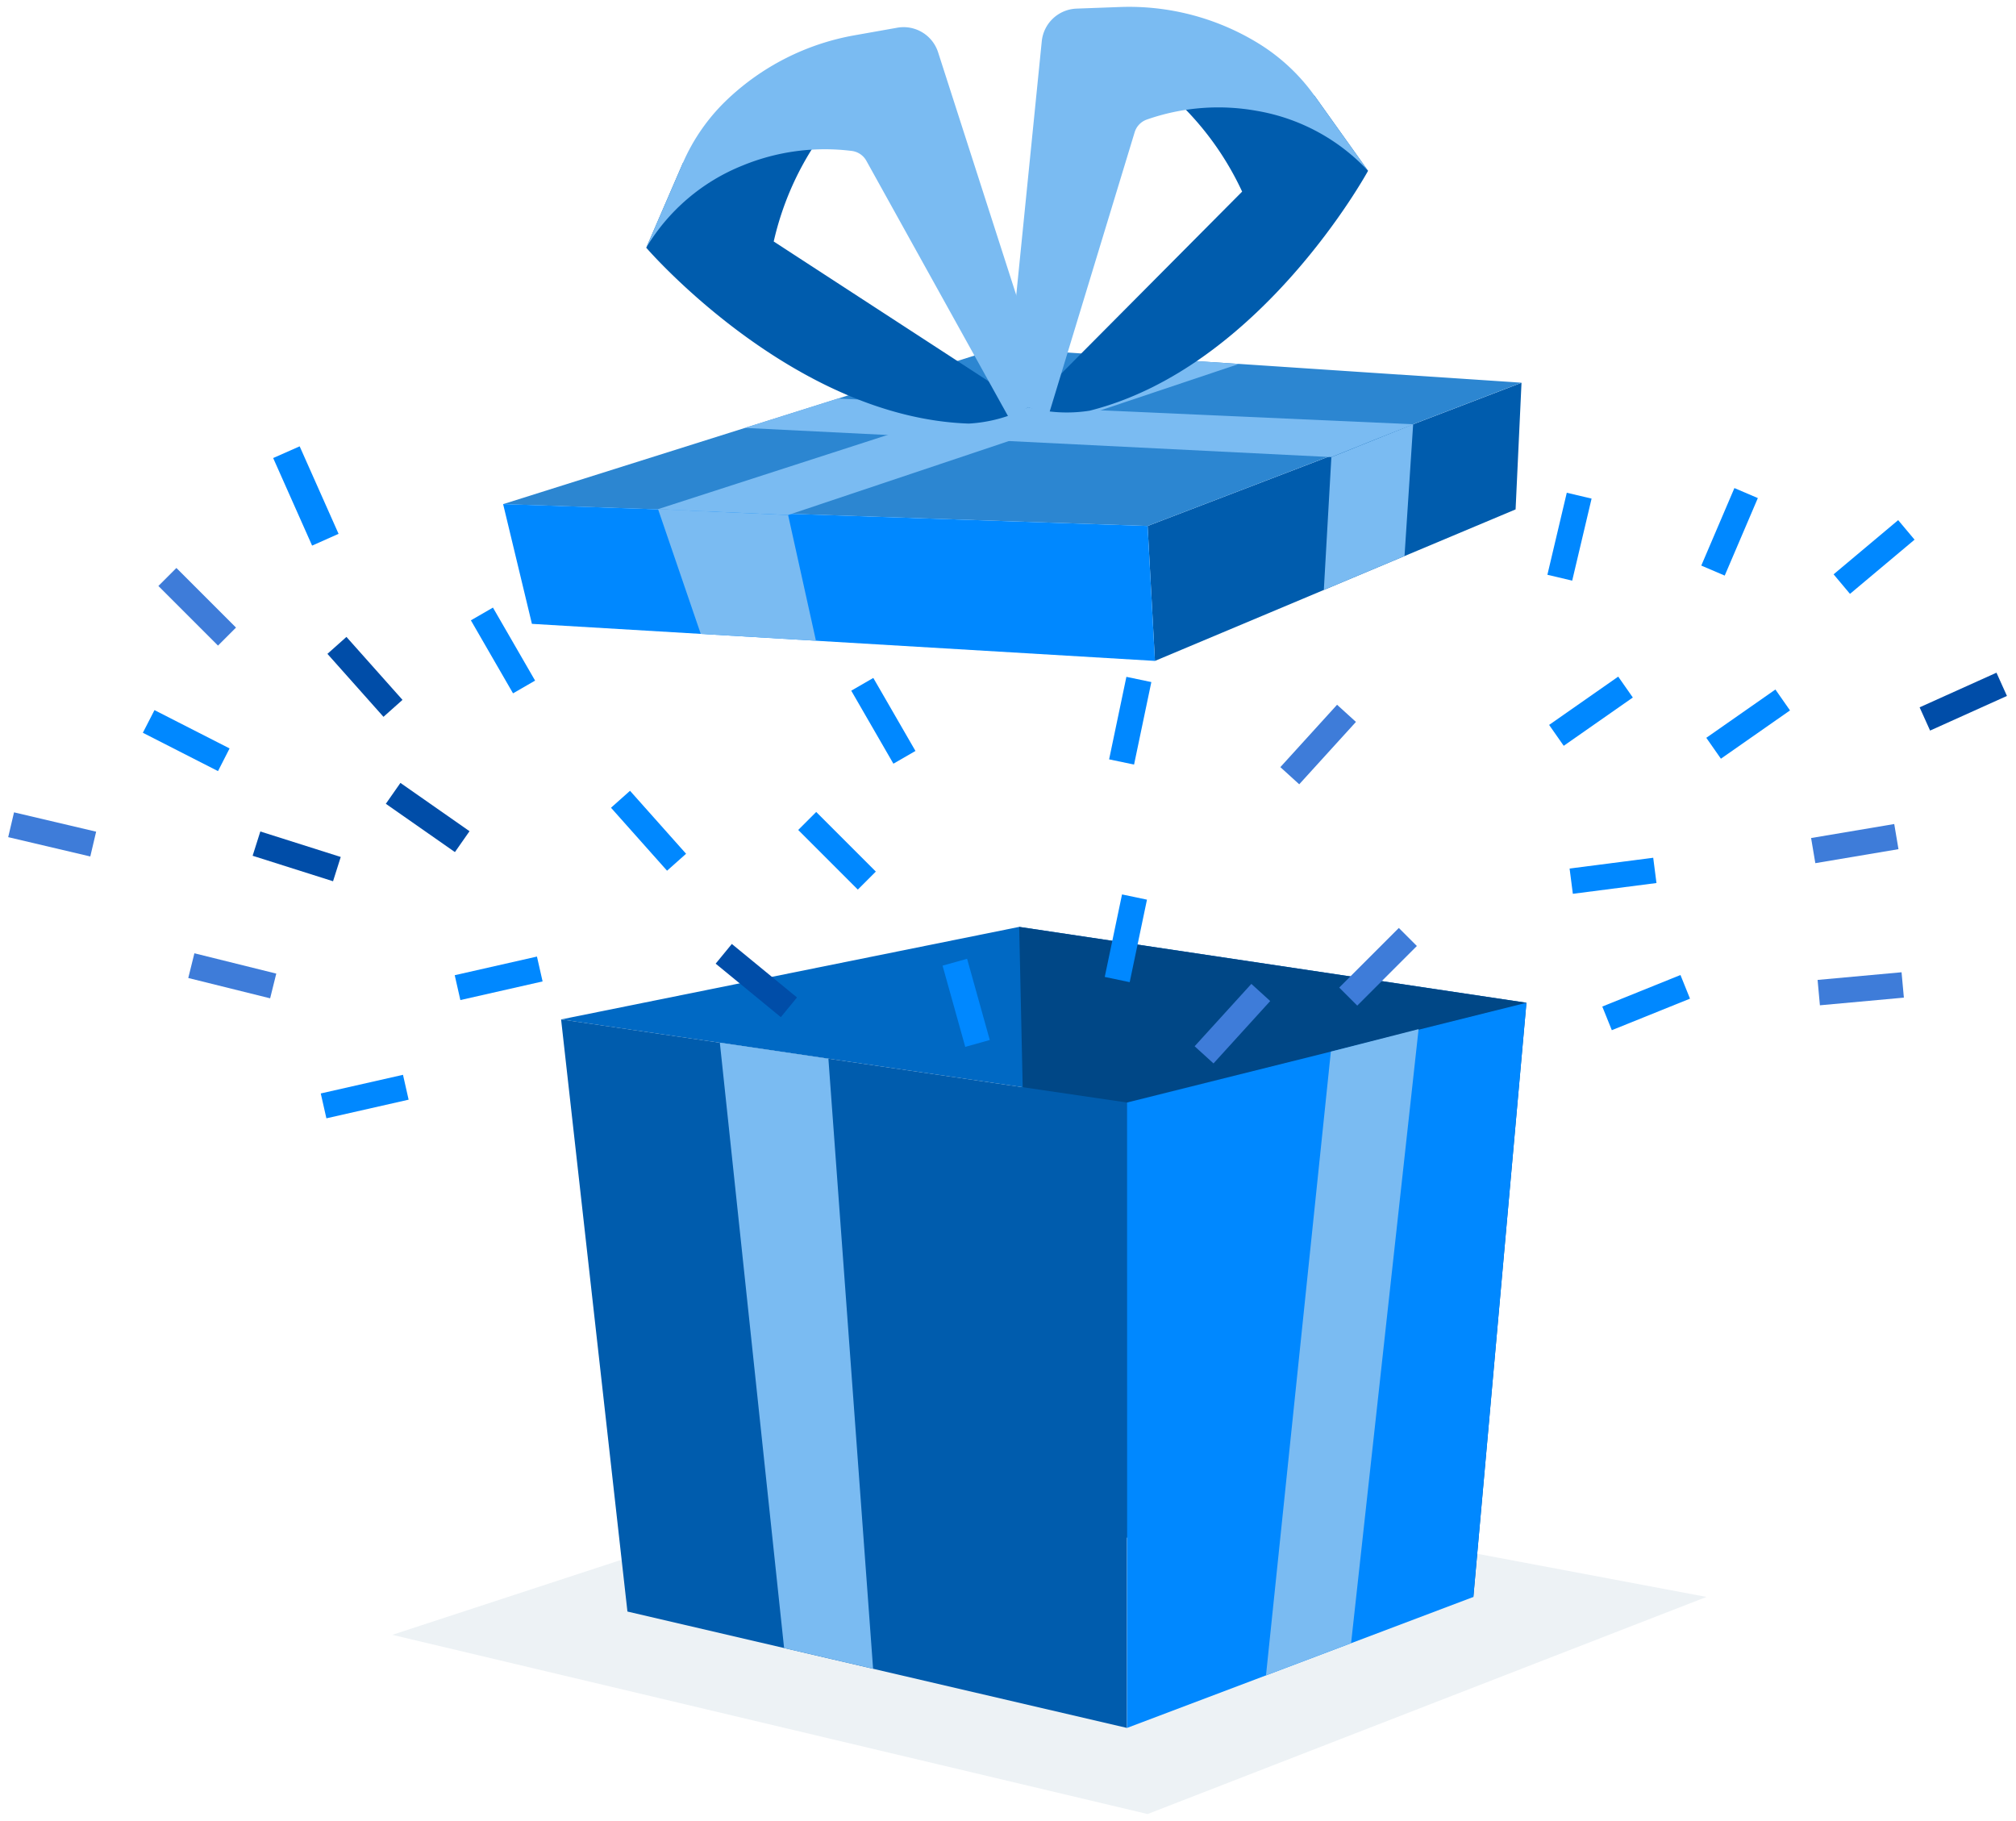 <svg xmlns="http://www.w3.org/2000/svg" width="147.263" height="133.022" viewBox="0 0 147.263 133.022">
    <defs>
        <style>
            .cls-10,.cls-11,.cls-4,.cls-5,.cls-6,.cls-9{stroke:transparent}.cls-4,.cls-5,.cls-6{stroke-miterlimit:10}.cls-4{fill:#005cad}.cls-5,.cls-9{fill:#08f}.cls-6{fill:#7abbf2}.cls-10{fill:#004da8}.cls-11{fill:#3e7cd9}
        </style>
    </defs>
    <g id="Component_603_2" transform="translate(.601 .501)">
        <path id="Path_298" fill="#d9e4ea" stroke="rgba(0,0,0,0)" stroke-miterlimit="10" d="M162.116 208.023l-55.172-13.09L147.35 181.7l55.595 10.464z" opacity="0.47" transform="translate(-78.889 -76.024)"/>
        <g id="Group_79" transform="translate(40.384 67.2)">
            <path id="Path_299" fill="#0069c4" stroke="rgba(0,0,0,0)" stroke-miterlimit="10" d="M119.78 148.518l33.464-6.759L190.3 147.3l-29.182 7.288z" transform="translate(-119.78 -141.759)"/>
            <path id="Path_300" fill="#004786" stroke="rgba(0,0,0,0)" stroke-miterlimit="10" d="M154.607 141.759l.948 43.426 32.226 5.516 3.877-43.4z" transform="translate(-121.143 -141.759)"/>
            <path id="Path_301" d="M161.114 200.525l-36.487-8.5-4.846-43.25 41.334 6.07z" class="cls-4" transform="translate(-119.78 -142.017)"/>
            <path id="Path_302" d="M162.8 154.8l29.182-7.288-3.877 43.4-25.3 9.566z" class="cls-5" transform="translate(-121.463 -141.97)"/>
            <path id="Path_303" d="M173.369 196.712l6.216-2.35 4.931-44.851-6.408 1.641z" class="cls-6" transform="translate(-121.877 -142.043)"/>
            <path id="Path_304" d="M136.544 194.756l-4.694-44.221 7.93 1.172 3.265 44.563z" class="cls-6" transform="translate(-120.253 -142.081)"/>
        </g>
        <g id="Group_82" transform="translate(36.15)">
            <path id="Path_306" d="M191.68 100.5l-27.311 10.46.534 9.856 26.345-11.066z" class="cls-4" transform="translate(-117.289 -73.044)"/>
            <path id="Path_307" fill="#2c86d1" stroke="rgba(0,0,0,0)" stroke-miterlimit="10" d="M189.763 100.4l-28.622-1.9-9.576-.637-36.193 11.407 47.079 1.594z" transform="translate(-115.372 -72.948)"/>
            <path id="Path_308" d="M117.476 118.448l45.51 2.706-.534-9.856-47.08-1.598z" class="cls-5" transform="translate(-115.372 -73.382)"/>
            <path id="Path_309" d="M127.151 110.083l9.5.429 2.034 9.184-8.415-.5z" class="cls-6" transform="translate(-115.833 -73.396)"/>
            <path id="Path_310" d="M127.151 109.659L161.6 98.524l7.979.531-32.926 11.034z" class="cls-6" transform="translate(-115.833 -72.972)"/>
            <path id="Path_311" d="M178.315 106.05l-.551 9.7 5.894-2.475.631-9.627z" class="cls-6" transform="translate(-117.813 -73.16)"/>
            <path id="Path_312" d="M182.567 103.575L140.54 101.7l-6.792 2.141 42.845 2.133z" class="cls-6" transform="translate(-116.091 -73.088)"/>
            <g id="Group_80" transform="translate(10.455 1.483)">
                <path id="Path_313" d="M126.253 89.737s10.671 12.406 23.561 12.846a10.658 10.658 0 0 0 4.351-1.2l-18.6-12.1a21.744 21.744 0 0 1 5.851-10.583 1.582 1.582 0 0 0-1.694-2.594l-5.33 2.115-5.467 5.344z" class="cls-4" transform="translate(-126.253 -73.628)"/>
                <path id="Path_314" d="M152.806 102.174L142.333 83.3a1.422 1.422 0 0 0-1.04-.717 15.807 15.807 0 0 0-8.007 1.064 14.469 14.469 0 0 0-7.034 6l2.671-6.175a14.161 14.161 0 0 1 3.25-4.649 18.075 18.075 0 0 1 9.282-4.688l3.136-.556a2.648 2.648 0 0 1 2.983 1.8l8.038 24.972z" class="cls-6" transform="translate(-126.253 -73.539)"/>
            </g>
            <g id="Group_81" transform="translate(36.722)">
                <path id="Path_315" d="M180.116 84.03s-7.832 14.377-20.343 17.522a10.642 10.642 0 0 1-4.506-.258l15.65-15.744a21.691 21.691 0 0 0-7.94-9.119 1.584 1.584 0 0 1 1.114-2.894l5.654.946 6.465 4.073z" class="cls-4" transform="translate(-153.656 -72.055)"/>
                <path id="Path_316" d="M156.716 101.815L163 81.16a1.422 1.422 0 0 1 .866-.92 15.806 15.806 0 0 1 8.052-.645 14.442 14.442 0 0 1 8.133 4.379l-3.906-5.474a14.118 14.118 0 0 0-4.151-3.861 18.052 18.052 0 0 0-10.058-2.628l-3.182.117a2.653 2.653 0 0 0-2.539 2.388l-2.625 26.107z" class="cls-6" transform="translate(-153.59 -72)"/>
            </g>
        </g>
        <g id="Group_31197" transform="translate(0 32.088)">
            <g id="Group_83" transform="translate(112.431 3.05)">
                <path id="Path_26758" d="M0 0h6.158v1.862H0z" class="cls-9" transform="scale(-1) rotate(-34.95 -27.433 2.258)"/>
                <path id="Path_26759" d="M0 0h6.158v1.862H0z" class="cls-9" transform="scale(-1) rotate(-34.95 -34.67 20.022)"/>
                <path id="Path_26760" d="M0 0h6.157v1.862H0z" class="cls-9" transform="rotate(113.14 7.442 5.445)"/>
                <path id="Path_26761" d="M0 0h6.157v1.862H0z" class="cls-9" transform="rotate(103.299 1.306 1.667)"/>
                <path id="Path_26762" d="M0 0h6.159v1.861H0z" class="cls-9" transform="rotate(172.654 3.058 14.685)"/>
            </g>
            <g id="Group_87">
                <path id="Path_26763" d="M.005.017H7v2.116H0z" class="cls-9" transform="rotate(66.027 10.651 16.393)"/>
                <g id="Group_84" transform="translate(51.675 5.375)">
                    <path id="Path_26764" d="M0 0h6.158v1.862H0z" class="cls-10" transform="rotate(155.742 45.78 16.57)"/>
                    <path id="Path_26765" d="M0 0h6.158v1.863H0z" class="cls-11" transform="scale(-1) rotate(-47.72 -59.994 28.217)"/>
                    <path id="Path_26766" d="M0 0h6.158v1.863H0z" class="cls-11" transform="scale(-1) rotate(-47.72 -40.077 45.49)"/>
                    <path id="Path_26767" d="M0 0h6.158v1.863H0z" class="cls-9" transform="rotate(140 43.524 16.665)"/>
                    <path id="Path_26768" d="M0 0h6.158v1.863H0z" class="cls-11" transform="rotate(135 19.163 26.175)"/>
                    <path id="Path_26769" d="M0 0h6.159v1.861H0z" class="cls-11" transform="rotate(174.789 42.604 19.427)"/>
                    <path id="Path_26770" d="M0 0h6.159v1.862H0z" class="cls-11" transform="rotate(170.439 42.195 15.643)"/>
                    <path id="Path_26771" d="M.006.02h6.158v1.861H.006z" class="cls-10" transform="rotate(-140.622 8.88 17.324)"/>
                    <path id="Path_26772" d="M0 0h6.158v1.862H0z" class="cls-9" transform="rotate(158.03 32.192 24.397)"/>
                    <path id="Path_26773" d="M0 0h6.157v1.862H0z" class="cls-9" transform="rotate(-78.17 34.767 -.8)"/>
                    <path id="Path_26774" d="M0 0h6.157v1.862H0z" class="cls-9" transform="rotate(-78.17 25.143 -8.943)"/>
                    <path id="Path_26775" d="M0 .011h6.16v1.861H0z" class="cls-9" transform="rotate(-105.607 23.722 12.337)"/>
                </g>
                <g id="Group_85" transform="translate(17.855 11.777)">
                    <path id="Path_26776" d="M.006.019h6.158V1.88H.006z" class="cls-10" transform="rotate(34.95 -14.928 23.552)"/>
                    <path id="Path_26777" d="M0 .012h6.162v1.861H0z" class="cls-10" transform="rotate(17.58 -52.602 10)"/>
                    <path id="Path_26778" d="M.006.02h6.158v1.861H.006z" class="cls-10" transform="rotate(48.32 1.049 8.717)"/>
                    <path id="Path_26779" d="M.006.02h6.158v1.861H.006z" class="cls-9" transform="rotate(48.32 -1.122 37.426)"/>
                    <path id="Path_26780" d="M.005.018h6.158v1.861H.005z" class="cls-9" transform="rotate(60 8.783 15.212)"/>
                    <path id="Path_26781" d="M.005.018h6.158v1.861H.005z" class="cls-9" transform="rotate(59.999 18.225 41.844)"/>
                    <path id="Path_26782" d="M0 0h6.159v1.862H0z" class="cls-9" transform="rotate(-12.77 127.412 -52.52)"/>
                    <path id="Path_26783" d="M0 0h6.159v1.862H0z" class="cls-9" transform="rotate(-12.77 161.112 -4.476)"/>
                </g>
                <g id="Group_86" transform="translate(0 8.877)">
                    <path id="Path_26784" d="M0 .009h6.161V1.87H0z" class="cls-11" transform="rotate(13.244 -76.708 10.765)"/>
                    <path id="Path_26785" d="M.006.021h6.158v1.86H.006z" class="cls-11" transform="rotate(45 6.147 14.841)"/>
                    <path id="Path_26786" d="M.006.021h6.158v1.86H.006z" class="cls-9" transform="rotate(45 8.003 80.169)"/>
                    <path id="Path_26787" d="M.005.017h6.158v1.86H0z" class="cls-9" transform="rotate(27.029 -16.259 27.424)"/>
                    <path id="Path_26788" d="M0 .01h6.162v1.86H0z" class="cls-11" transform="rotate(13.94 -108.342 69.705)"/>
                </g>
            </g>
        </g>
    </g>
</svg>
